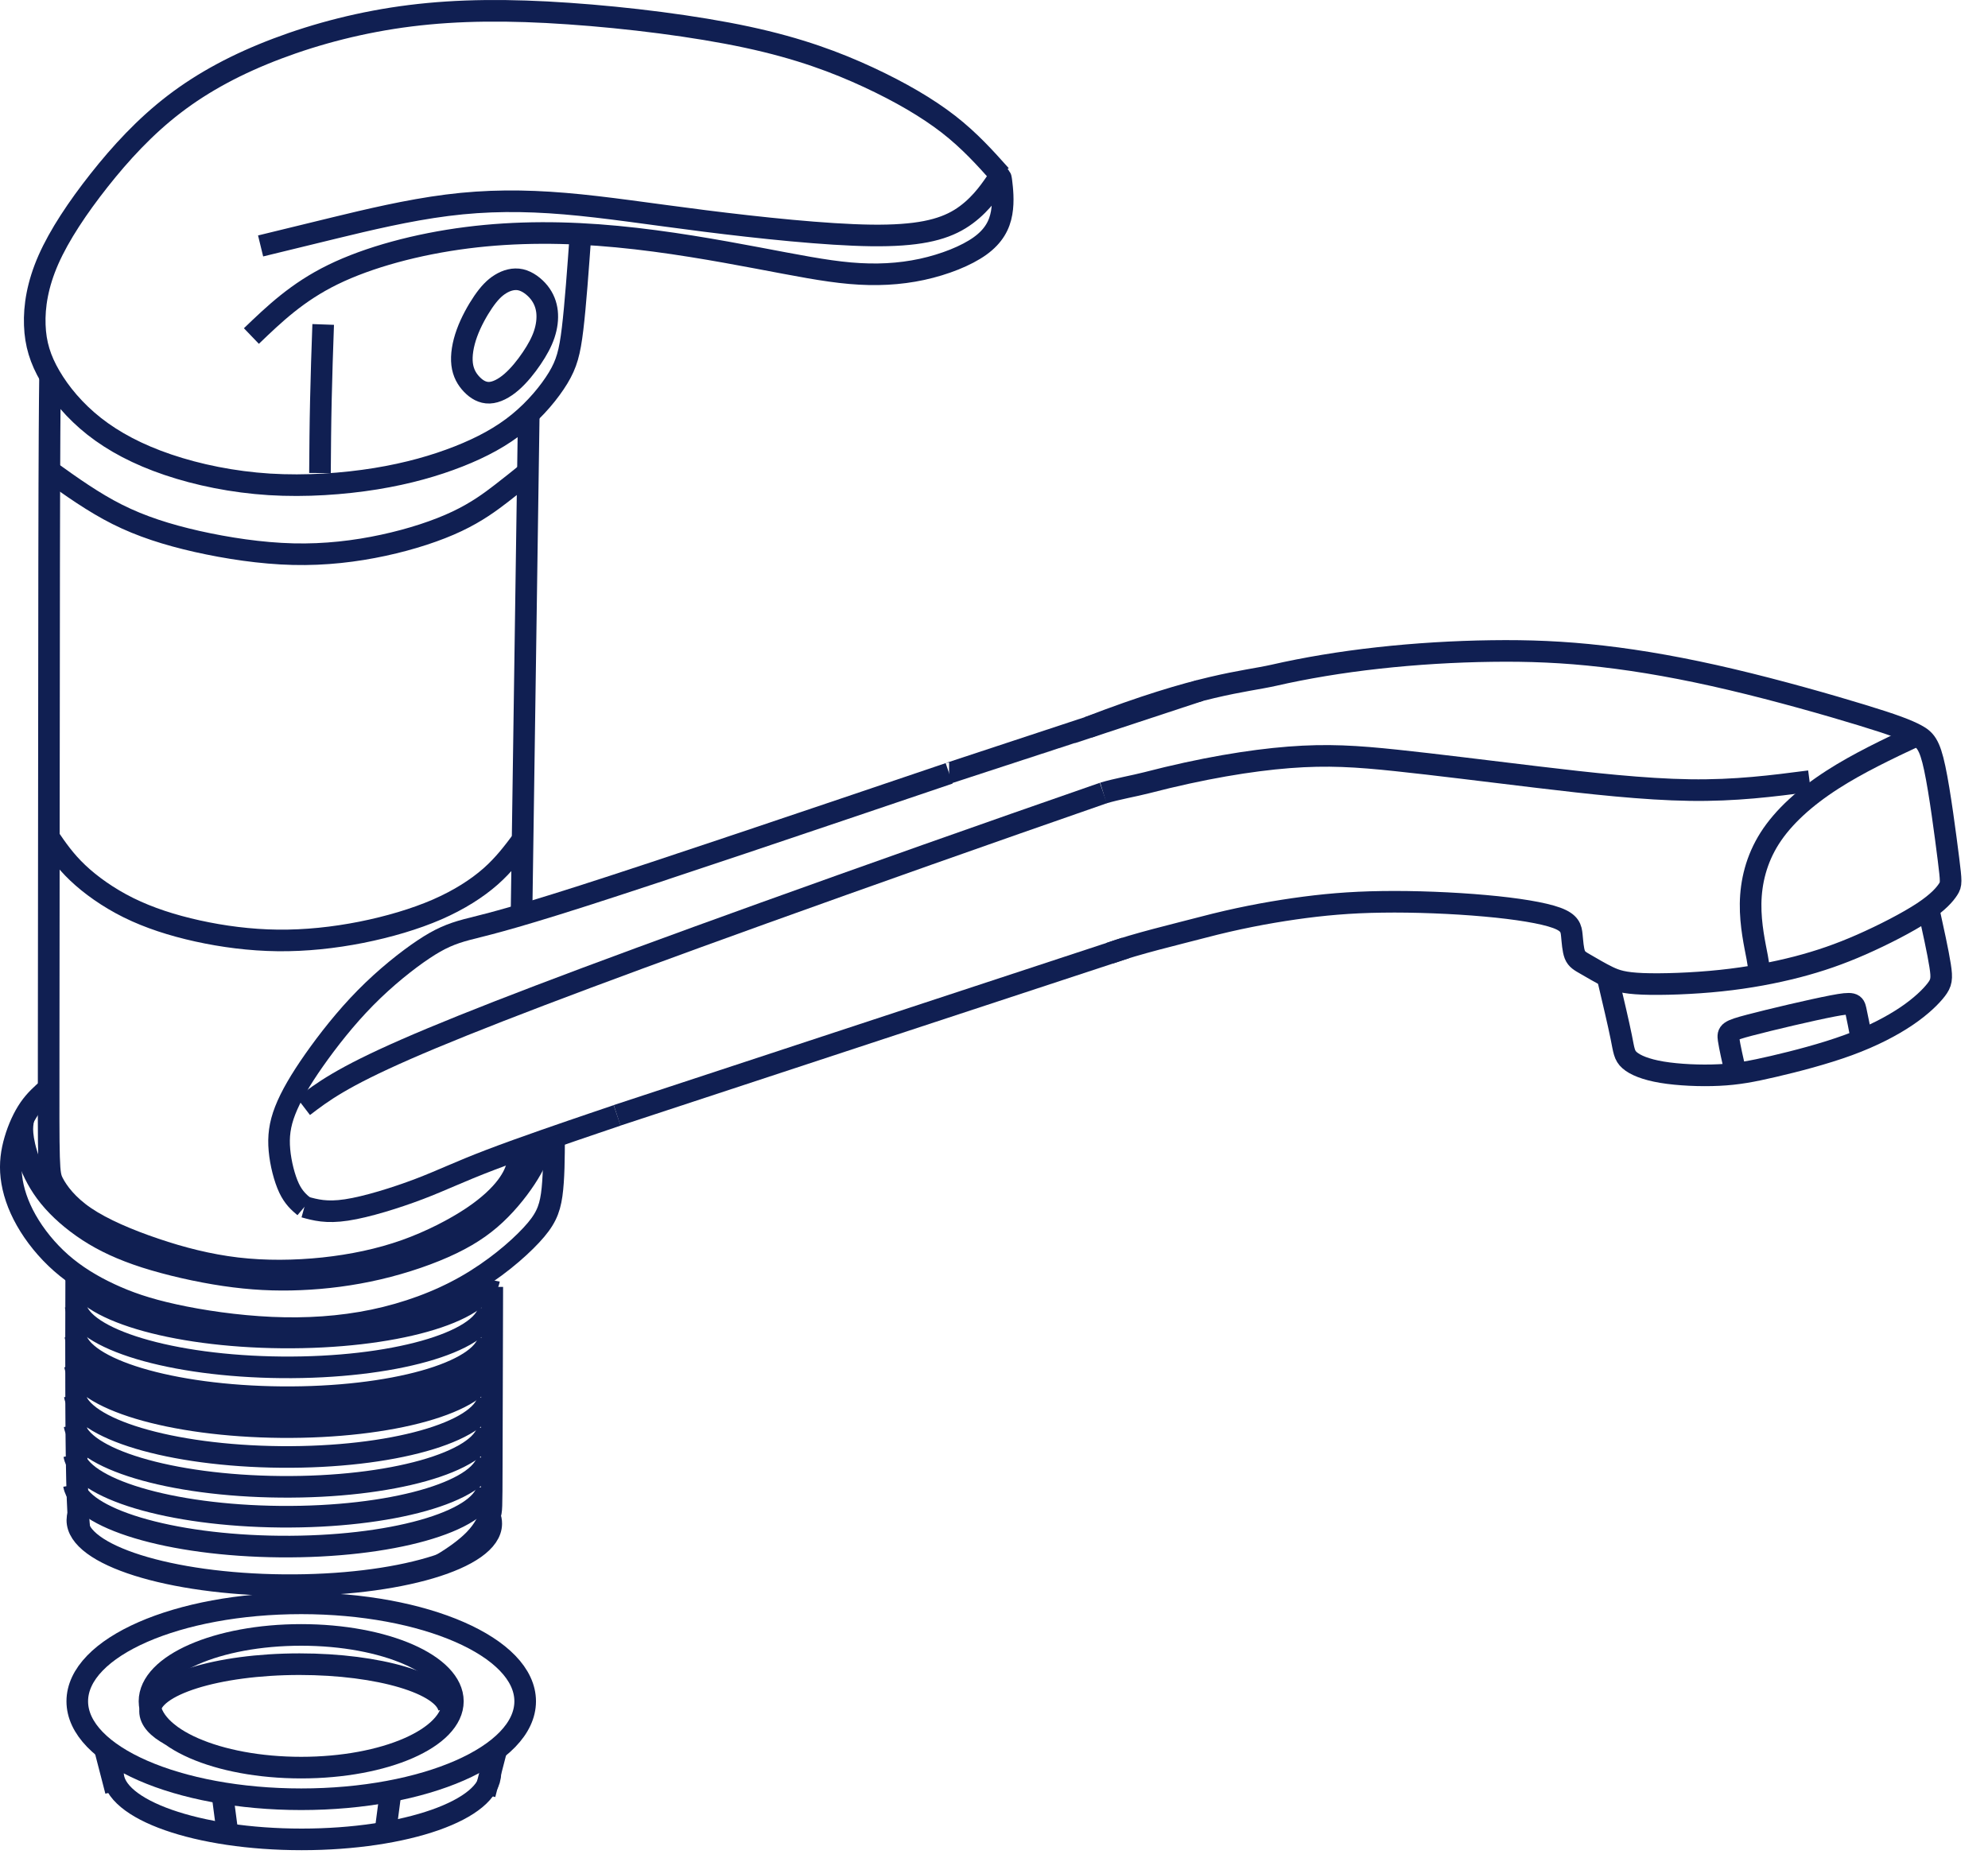 <svg width="46" height="43" viewBox="0 0 46 43" fill="none" xmlns="http://www.w3.org/2000/svg">
<path d="M25.674 22.062C26.315 21.834 27.181 21.632 27.832 21.461C28.596 21.26 29.295 21.127 29.953 21.032C30.611 20.938 31.228 20.882 31.98 20.872C32.731 20.861 33.617 20.896 34.361 20.963C35.105 21.029 35.707 21.128 36.019 21.242C36.332 21.357 36.354 21.488 36.37 21.644C36.386 21.801 36.396 21.983 36.44 22.095C36.485 22.206 36.565 22.247 36.701 22.325C36.837 22.403 37.029 22.519 37.212 22.607C37.395 22.694 37.568 22.752 38.011 22.77C38.454 22.787 39.166 22.764 39.818 22.695C40.469 22.627 41.06 22.513 41.584 22.378C42.108 22.241 42.565 22.083 43.072 21.86C43.58 21.636 44.139 21.349 44.495 21.114C44.851 20.879 45.004 20.697 45.079 20.58C45.154 20.464 45.151 20.413 45.085 19.881C45.018 19.35 44.887 18.339 44.768 17.781C44.65 17.222 44.543 17.117 44.336 17.005C44.128 16.894 43.82 16.775 43.075 16.548C42.33 16.32 41.149 15.983 40.062 15.727C38.975 15.47 37.98 15.293 37.08 15.19C36.179 15.086 35.37 15.055 34.514 15.067C33.658 15.078 32.754 15.132 31.891 15.228C31.027 15.323 30.205 15.461 29.47 15.629C28.783 15.784 27.782 15.829 25.181 16.834" stroke="#101F52" stroke-width="0.5"/>
<path d="M44.613 20.986C44.728 21.511 44.844 22.036 44.892 22.346C44.941 22.655 44.922 22.749 44.802 22.906C44.681 23.063 44.459 23.283 44.121 23.513C43.783 23.742 43.329 23.981 42.769 24.186C42.209 24.391 41.543 24.563 41.04 24.68C40.538 24.797 40.2 24.86 39.774 24.88C39.349 24.901 38.836 24.878 38.457 24.815C38.078 24.752 37.832 24.648 37.707 24.537C37.581 24.427 37.576 24.311 37.513 23.998C37.45 23.686 37.33 23.177 37.21 22.669" stroke="#101F52" stroke-width="0.5"/>
<path d="M40.163 24.847C40.093 24.537 40.023 24.227 39.998 24.057C39.974 23.886 39.996 23.854 40.483 23.726C40.969 23.598 41.92 23.374 42.404 23.281C42.888 23.188 42.905 23.226 42.94 23.378C42.974 23.531 43.026 23.798 43.077 24.065" stroke="#101F52" stroke-width="0.5"/>
<path d="M44.358 17.018C43.665 17.342 42.981 17.671 42.406 18.041C41.77 18.449 41.264 18.907 40.95 19.399C40.637 19.891 40.514 20.417 40.507 20.913C40.5 21.41 40.608 21.878 40.66 22.158C40.712 22.438 40.709 22.53 40.706 22.622" stroke="#101F52" stroke-width="0.5"/>
<path d="M41.871 18.079C41.016 18.19 40.16 18.301 39.101 18.285C38.042 18.27 36.779 18.129 35.574 17.985C34.369 17.841 33.222 17.695 32.31 17.599C31.398 17.503 30.721 17.458 29.825 17.528C28.929 17.598 27.813 17.783 26.53 18.116C26.257 18.187 25.838 18.26 25.53 18.353" stroke="#101F52" stroke-width="0.5"/>
<path d="M23.154 4.058C22.796 3.657 22.438 3.258 21.948 2.876C21.457 2.495 20.834 2.132 20.095 1.788C19.355 1.445 18.498 1.12 17.29 0.861C16.082 0.602 14.524 0.408 13.155 0.314C11.787 0.219 10.608 0.225 9.495 0.364C8.382 0.503 7.334 0.777 6.415 1.125C5.496 1.472 4.706 1.894 4.029 2.413C3.352 2.932 2.788 3.548 2.293 4.174C1.799 4.8 1.374 5.436 1.121 6.009C0.869 6.581 0.789 7.09 0.805 7.524C0.82 7.959 0.932 8.319 1.159 8.707C1.385 9.095 1.727 9.51 2.18 9.867C2.632 10.223 3.196 10.522 3.885 10.755C4.574 10.989 5.39 11.157 6.233 11.21C7.076 11.262 7.946 11.2 8.695 11.079C9.443 10.957 10.069 10.777 10.611 10.564C11.154 10.35 11.612 10.103 12.003 9.783C12.394 9.464 12.717 9.072 12.915 8.746C13.112 8.419 13.183 8.158 13.249 7.61C13.315 7.062 13.375 6.227 13.435 5.392" stroke="#101F52" stroke-width="0.5"/>
<path d="M5.817 7.777C6.347 7.268 6.876 6.76 7.704 6.355C8.532 5.95 9.658 5.648 10.803 5.502C11.947 5.356 13.11 5.365 14.276 5.476C15.443 5.586 16.613 5.798 17.522 5.969C18.43 6.14 19.077 6.271 19.672 6.323C20.267 6.375 20.81 6.347 21.334 6.234C21.857 6.12 22.36 5.921 22.678 5.692C22.996 5.463 23.129 5.204 23.177 4.926C23.226 4.649 23.19 4.353 23.172 4.205C23.153 4.057 23.153 4.057 23.023 4.247C22.892 4.436 22.631 4.814 22.211 5.071C21.791 5.328 21.213 5.462 20.16 5.449C19.106 5.435 17.577 5.273 16.304 5.113C15.031 4.952 14.013 4.792 13.07 4.713C12.128 4.634 11.259 4.634 10.349 4.75C9.438 4.865 8.484 5.095 7.757 5.271C7.03 5.448 6.53 5.57 6.03 5.692" stroke="#101F52" stroke-width="0.5"/>
<path d="M12.048 6.475C12.21 6.512 12.368 6.634 12.476 6.769C12.583 6.905 12.64 7.054 12.658 7.217C12.675 7.381 12.653 7.558 12.593 7.738C12.533 7.918 12.433 8.101 12.302 8.294C12.172 8.487 12.009 8.69 11.838 8.839C11.666 8.989 11.484 9.083 11.325 9.089C11.166 9.095 11.029 9.013 10.917 8.896C10.805 8.78 10.717 8.63 10.693 8.427C10.669 8.225 10.709 7.971 10.804 7.71C10.898 7.45 11.047 7.184 11.181 6.987C11.316 6.791 11.437 6.663 11.58 6.575C11.722 6.487 11.887 6.439 12.048 6.475Z" stroke="#101F52" stroke-width="0.5"/>
<path d="M7.478 7.509C7.457 8.098 7.437 8.686 7.425 9.259C7.412 9.832 7.408 10.39 7.404 10.948" stroke="#101F52" stroke-width="0.5"/>
<path d="M1.158 8.707C1.15 9.381 1.142 10.055 1.137 13.089C1.132 16.123 1.13 21.517 1.126 24.277C1.123 27.036 1.119 27.16 1.227 27.373C1.336 27.586 1.558 27.888 1.967 28.166C2.376 28.444 2.972 28.697 3.584 28.904C4.197 29.112 4.827 29.273 5.483 29.351C6.139 29.428 6.821 29.42 7.483 29.351C8.144 29.28 8.784 29.148 9.381 28.936C9.977 28.724 10.53 28.434 10.927 28.169C11.323 27.903 11.564 27.664 11.719 27.46C11.873 27.256 11.941 27.088 11.969 26.957C11.996 26.826 11.984 26.733 11.978 26.686C11.972 26.64 11.972 26.64 11.972 26.64" stroke="#101F52" stroke-width="0.5"/>
<path d="M12.235 9.578C12.179 13.468 12.123 17.358 12.066 21.249" stroke="#101F52" stroke-width="0.5"/>
<path d="M1.143 10.898C1.652 11.263 2.162 11.627 2.715 11.905C3.269 12.183 3.867 12.374 4.559 12.531C5.251 12.686 6.037 12.807 6.781 12.825C7.524 12.843 8.225 12.759 8.873 12.619C9.521 12.479 10.117 12.283 10.574 12.066C11.031 11.85 11.35 11.613 11.6 11.42C11.851 11.227 12.033 11.078 12.216 10.93" stroke="#101F52" stroke-width="0.5"/>
<path d="M1.13 19.377C1.315 19.647 1.501 19.918 1.798 20.2C2.095 20.482 2.503 20.775 2.976 21.009C3.448 21.242 3.985 21.416 4.569 21.545C5.154 21.674 5.786 21.758 6.429 21.765C7.072 21.772 7.726 21.702 8.358 21.577C8.99 21.451 9.601 21.271 10.113 21.049C10.624 20.826 11.036 20.562 11.35 20.286C11.663 20.01 11.878 19.722 12.093 19.435" stroke="#101F52" stroke-width="0.5"/>
<path d="M12.821 26.297C12.819 26.793 12.817 27.289 12.766 27.651C12.714 28.014 12.613 28.243 12.291 28.588C11.969 28.934 11.426 29.395 10.785 29.76C10.145 30.125 9.407 30.394 8.642 30.554C7.877 30.713 7.084 30.763 6.28 30.727C5.475 30.691 4.657 30.57 4.027 30.431C3.396 30.293 2.952 30.138 2.54 29.945C2.128 29.753 1.749 29.522 1.418 29.232C1.087 28.941 0.805 28.59 0.608 28.242C0.41 27.894 0.299 27.549 0.263 27.238C0.227 26.927 0.268 26.649 0.347 26.381C0.426 26.112 0.544 25.853 0.68 25.655C0.816 25.458 0.97 25.323 1.125 25.187" stroke="#101F52" stroke-width="0.5"/>
<path d="M7.044 27.933C7.297 28.003 7.551 28.074 8.018 28.003C8.486 27.933 9.167 27.72 9.699 27.518C10.232 27.315 10.614 27.123 11.353 26.841C12.091 26.559 13.185 26.186 13.732 26C14.28 25.814 14.28 25.814 14.28 25.814" stroke="#101F52" stroke-width="0.5"/>
<path d="M12.539 26.411C12.493 26.597 12.447 26.783 12.294 27.055C12.141 27.328 11.881 27.687 11.579 27.992C11.278 28.298 10.936 28.549 10.457 28.78C9.978 29.012 9.362 29.223 8.751 29.366C8.139 29.509 7.532 29.585 6.95 29.609C6.368 29.634 5.811 29.606 5.194 29.515C4.577 29.424 3.9 29.268 3.358 29.095C2.816 28.92 2.408 28.728 2.046 28.493C1.684 28.257 1.368 27.979 1.14 27.698C0.911 27.416 0.77 27.132 0.676 26.879C0.582 26.626 0.536 26.403 0.522 26.243C0.507 26.082 0.526 25.984 0.544 25.885" stroke="#101F52" stroke-width="0.5"/>
<path d="M21.962 17.898C18.664 19.015 15.365 20.132 13.488 20.733C11.611 21.334 11.155 21.419 10.797 21.515C10.439 21.611 10.179 21.718 9.799 21.972C9.418 22.226 8.915 22.627 8.457 23.092C7.999 23.556 7.586 24.084 7.267 24.538C6.949 24.992 6.727 25.372 6.599 25.701C6.471 26.029 6.438 26.307 6.466 26.618C6.494 26.929 6.583 27.273 6.689 27.498C6.796 27.723 6.92 27.828 7.044 27.933" stroke="#101F52" stroke-width="0.5"/>
<path d="M14.279 25.813C18.435 24.446 22.59 23.079 26.042 21.941M27.764 15.982C26.641 16.352 25.623 16.688 24.827 16.951C21.962 17.897 21.961 17.897 21.961 17.897" stroke="#101F52" stroke-width="0.5"/>
<path d="M25.531 18.353C22.83 19.291 19.991 20.296 17.663 21.134C13.425 22.66 10.879 23.633 9.388 24.286C7.896 24.94 7.458 25.273 7.021 25.607" stroke="#101F52" stroke-width="0.5"/>
<path d="M1.763 29.568C1.756 31.683 1.756 33.64 1.795 34.699C1.805 34.993 1.819 35.217 1.838 35.39M10.211 36.206C10.52 36.023 10.79 35.824 10.971 35.639C11.209 35.397 11.292 35.181 11.334 35.073C11.376 34.964 11.376 34.964 11.379 33.879C11.382 33.017 11.386 31.47 11.391 29.783" stroke="#101F52" stroke-width="0.5"/>
<path d="M11.331 35.08C11.356 35.141 11.368 35.203 11.367 35.266C11.36 36.074 9.21 36.71 6.566 36.686C3.921 36.663 1.783 35.988 1.79 35.179C1.79 35.135 1.797 35.091 1.81 35.048" stroke="#101F52" stroke-width="0.5"/>
<path d="M11.364 31.269C11.219 32.039 9.125 32.632 6.57 32.609C4.014 32.586 1.932 31.955 1.801 31.183" stroke="#101F52" stroke-width="0.5"/>
<path d="M11.318 29.614C11.173 30.383 9.079 30.977 6.524 30.954C3.968 30.931 1.886 30.3 1.755 29.528" stroke="#101F52" stroke-width="0.5"/>
<path d="M11.311 30.305C11.166 31.075 9.072 31.668 6.517 31.645C3.962 31.622 1.879 30.991 1.748 30.219" stroke="#101F52" stroke-width="0.5"/>
<path d="M11.305 30.997C11.16 31.766 9.066 32.359 6.511 32.336C3.956 32.313 1.873 31.682 1.742 30.911" stroke="#101F52" stroke-width="0.5"/>
<path d="M11.298 31.688C11.153 32.458 9.06 33.051 6.504 33.028C3.949 33.005 1.866 32.374 1.735 31.602" stroke="#101F52" stroke-width="0.5"/>
<path d="M11.293 32.379C11.148 33.149 9.054 33.742 6.499 33.719C3.943 33.696 1.86 33.066 1.729 32.294" stroke="#101F52" stroke-width="0.5"/>
<path d="M11.286 33.071C11.142 33.84 9.048 34.434 6.493 34.41C3.937 34.388 1.855 33.757 1.724 32.985" stroke="#101F52" stroke-width="0.5"/>
<path d="M11.28 33.762C11.135 34.532 9.041 35.125 6.486 35.102C3.93 35.079 1.848 34.448 1.717 33.676" stroke="#101F52" stroke-width="0.5"/>
<path d="M11.274 34.453C11.129 35.223 9.035 35.816 6.48 35.793C3.925 35.77 1.842 35.139 1.711 34.367" stroke="#101F52" stroke-width="0.5"/>
<path d="M6.97 37.107C9.832 37.107 12.152 38.122 12.152 39.374C12.152 40.626 9.832 41.641 6.97 41.641C4.108 41.641 1.788 40.626 1.788 39.374C1.788 38.122 4.108 37.107 6.97 37.107Z" stroke="#101F52" stroke-width="0.5"/>
<path d="M6.969 37.838C8.908 37.838 10.479 38.526 10.479 39.374C10.479 40.222 8.908 40.909 6.969 40.909C5.031 40.909 3.459 40.222 3.459 39.374C3.459 38.526 5.031 37.838 6.969 37.838Z" stroke="#101F52" stroke-width="0.5"/>
<path d="M3.948 40.156C3.646 39.994 3.472 39.806 3.472 39.604C3.472 39.003 5.021 38.515 6.932 38.515C8.777 38.515 10.284 38.969 10.388 39.541" stroke="#101F52" stroke-width="0.5"/>
<path d="M11.222 40.67C11.303 40.787 11.346 40.909 11.346 41.035C11.346 41.883 9.392 42.57 6.981 42.57C4.57 42.57 2.615 41.883 2.615 41.035C2.615 40.912 2.656 40.793 2.733 40.679M3.723 40.013C3.736 40.008 3.748 40.002 3.761 39.998" stroke="#101F52" stroke-width="0.5"/>
<path d="M2.425 40.464L2.68 41.45" stroke="#101F52" stroke-width="0.5"/>
<path d="M11.473 40.541L11.218 41.528" stroke="#101F52" stroke-width="0.5"/>
<path d="M5.142 41.496L5.267 42.447" stroke="#101F52" stroke-width="0.5"/>
<path d="M9.035 41.5L8.91 42.451" stroke="#101F52" stroke-width="0.5"/>
</svg>

